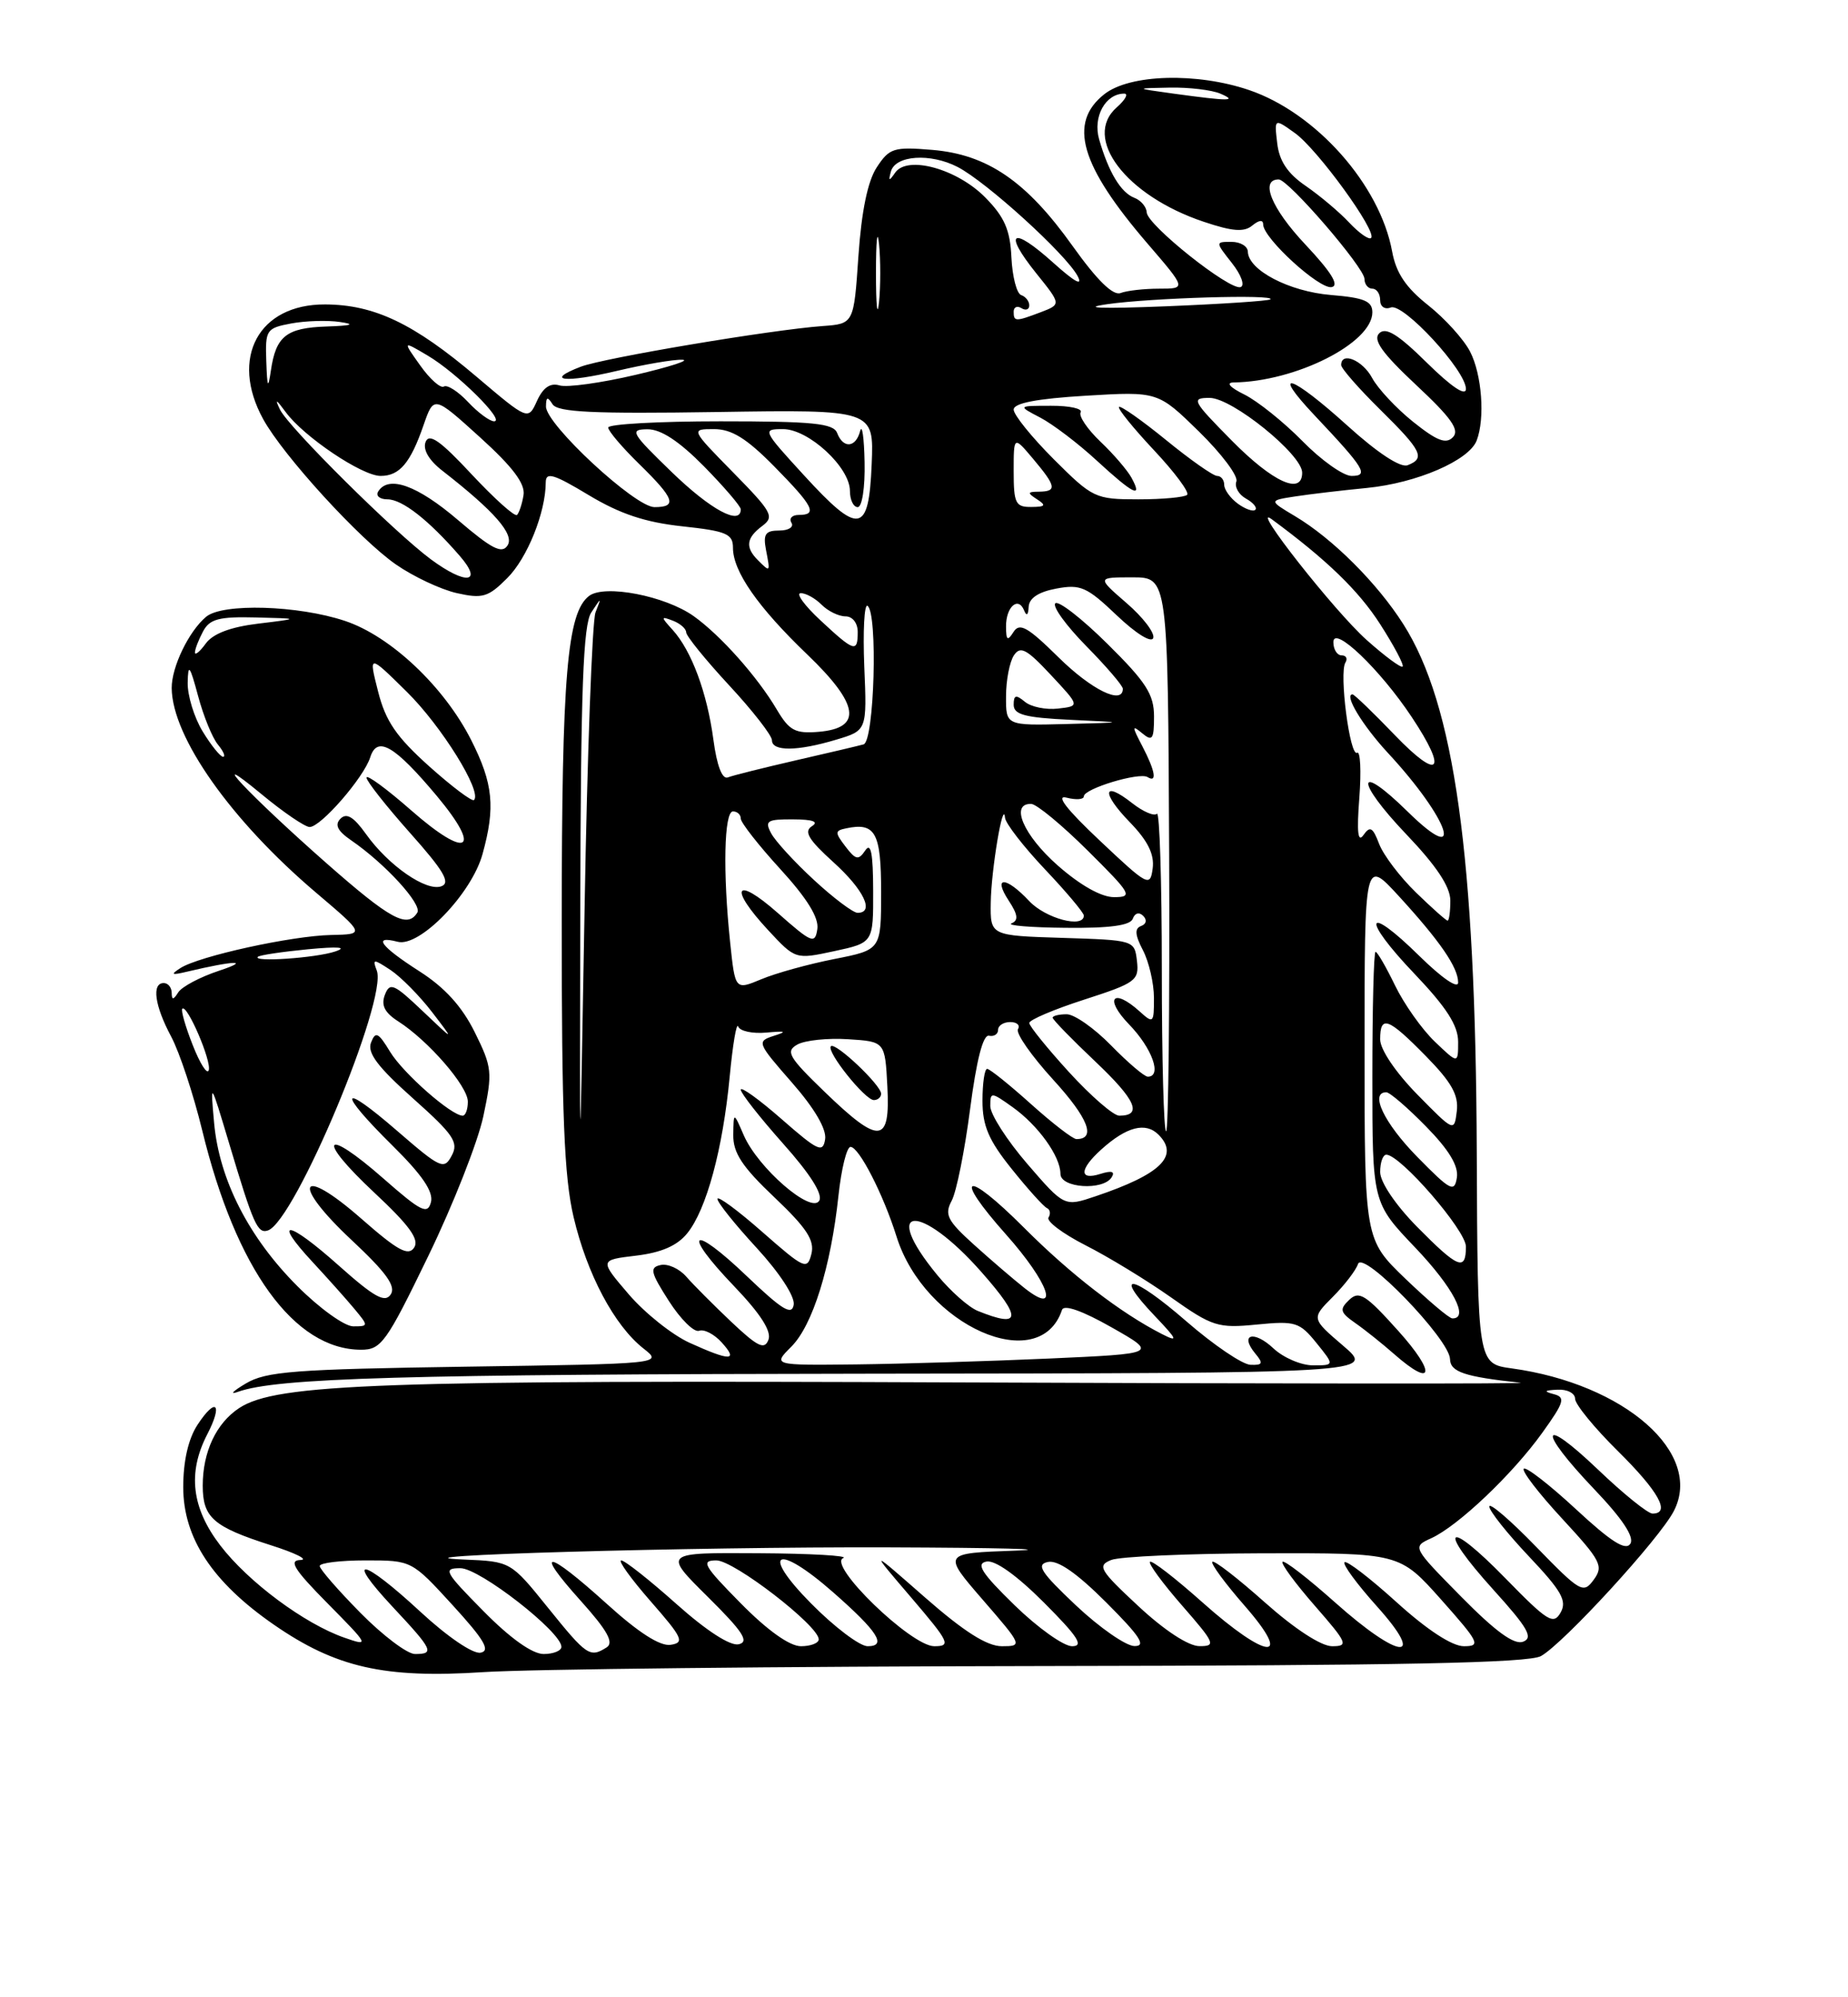 <?xml version="1.0" encoding="UTF-8" standalone="no"?>
<!DOCTYPE svg PUBLIC "-//W3C//DTD SVG 1.1//EN" "http://www.w3.org/Graphics/SVG/1.1/DTD/svg11.dtd" >
<svg xmlns="http://www.w3.org/2000/svg" xmlns:xlink="http://www.w3.org/1999/xlink" version="1.1" viewBox="0 0 237 256">
 <g >
 <path fill="currentColor"
d=" M 134.00 213.54 C 179.74 213.48 196.05 213.15 197.63 212.26 C 200.56 210.61 212.83 197.23 214.66 193.68 C 218.49 186.28 208.39 177.39 193.88 175.39 C 189.50 174.79 189.50 174.79 189.39 147.65 C 189.24 109.70 186.54 90.31 179.97 80.00 C 176.62 74.73 170.90 69.03 166.10 66.17 C 162.71 64.15 162.71 64.15 166.10 63.63 C 167.97 63.34 172.12 62.85 175.32 62.54 C 181.70 61.91 188.40 59.02 189.38 56.46 C 190.47 53.62 190.05 48.00 188.53 45.06 C 187.72 43.49 185.30 40.82 183.14 39.11 C 180.30 36.86 179.04 34.98 178.54 32.25 C 176.98 23.71 168.80 14.48 160.21 11.55 C 153.49 9.26 144.90 9.50 141.63 12.07 C 136.95 15.76 138.53 21.19 147.19 31.25 C 152.14 37.00 152.14 37.00 148.65 37.00 C 146.73 37.00 144.51 37.25 143.71 37.56 C 142.74 37.93 140.69 35.92 137.55 31.52 C 131.63 23.22 126.63 19.80 119.54 19.21 C 114.62 18.80 114.06 18.98 112.44 21.45 C 111.28 23.22 110.49 27.05 110.09 32.81 C 109.50 41.50 109.50 41.50 105.50 41.79 C 98.90 42.27 77.46 45.87 74.49 47.00 C 69.75 48.81 72.41 49.12 79.11 47.54 C 82.62 46.71 86.40 46.06 87.50 46.11 C 88.60 46.15 85.90 47.02 81.50 48.05 C 77.10 49.08 72.72 49.69 71.76 49.40 C 70.57 49.04 69.65 49.67 68.87 51.38 C 67.73 53.89 67.73 53.89 61.12 48.29 C 53.08 41.47 48.02 39.05 41.70 39.02 C 33.17 38.98 29.44 45.87 33.75 53.72 C 36.33 58.41 46.10 69.11 50.79 72.36 C 53.03 73.91 56.54 75.56 58.58 76.02 C 61.88 76.76 62.61 76.55 65.05 74.10 C 67.63 71.53 69.98 65.68 69.99 61.82 C 70.00 60.45 71.00 60.75 75.50 63.46 C 79.51 65.87 82.75 66.95 87.50 67.46 C 93.16 68.07 94.00 68.42 94.00 70.21 C 94.00 73.23 97.19 77.81 103.51 83.87 C 110.20 90.28 110.65 93.32 104.99 93.80 C 101.98 94.05 101.23 93.65 99.63 90.96 C 97.15 86.75 92.40 81.42 88.96 78.97 C 85.30 76.37 77.54 74.87 75.55 76.38 C 72.73 78.53 72.05 86.57 72.04 118.00 C 72.03 142.79 72.35 150.88 73.56 155.99 C 75.28 163.31 78.79 169.90 82.51 172.83 C 85.02 174.80 85.02 174.80 59.76 175.17 C 37.70 175.50 34.12 175.77 31.50 177.34 C 29.85 178.32 29.40 178.80 30.50 178.40 C 35.47 176.61 51.79 176.14 111.93 176.07 C 176.36 176.00 176.36 176.00 172.26 172.49 C 168.17 168.99 168.17 168.99 170.92 166.23 C 172.43 164.72 173.89 162.82 174.16 162.01 C 174.78 160.16 185.91 171.67 185.96 174.20 C 186.00 175.85 187.82 176.46 195.00 177.23 C 196.38 177.38 164.27 177.36 123.65 177.19 C 48.80 176.87 35.47 177.34 30.68 180.47 C 27.73 182.41 26.00 186.08 26.00 190.42 C 26.00 194.51 27.34 195.69 34.72 198.05 C 37.90 199.06 39.62 199.92 38.53 199.95 C 36.98 199.99 37.71 201.16 42.03 205.53 C 47.35 210.91 47.41 211.04 44.18 209.91 C 39.06 208.13 31.84 202.77 28.25 198.08 C 24.57 193.28 24.04 188.76 26.57 183.86 C 28.62 179.91 27.70 179.00 25.33 182.62 C 24.15 184.42 23.50 187.26 23.50 190.61 C 23.50 197.12 27.23 202.78 35.11 208.23 C 43.07 213.74 49.30 215.15 62.00 214.32 C 67.78 213.94 100.17 213.59 134.00 213.54 Z  M 179.34 170.60 C 175.15 165.93 174.30 165.39 173.03 166.61 C 171.75 167.83 171.85 168.21 173.84 169.60 C 175.09 170.47 177.32 172.26 178.80 173.56 C 183.85 178.00 184.21 176.02 179.34 170.60 Z  M 54.91 161.02 C 58.11 154.43 61.29 146.35 61.99 143.06 C 63.18 137.43 63.12 136.81 60.88 132.29 C 59.24 128.99 57.04 126.57 53.80 124.50 C 48.80 121.30 47.73 119.86 51.00 120.71 C 53.81 121.45 60.47 114.57 61.88 109.48 C 63.55 103.47 63.25 100.43 60.43 94.86 C 56.96 88.00 50.08 81.52 44.23 79.58 C 38.23 77.58 28.55 77.29 26.44 79.05 C 24.22 80.90 22.00 85.49 22.02 88.20 C 22.08 94.48 29.63 105.17 40.55 114.43 C 46.82 119.75 46.82 119.75 42.48 119.84 C 37.41 119.94 25.52 122.55 23.14 124.08 C 21.82 124.93 21.99 125.02 24.00 124.54 C 30.08 123.10 32.26 123.04 28.10 124.42 C 25.67 125.22 23.32 126.47 22.86 127.19 C 22.23 128.19 22.03 128.20 22.02 127.25 C 22.01 126.56 21.55 126.00 21.00 126.00 C 19.43 126.00 19.83 128.90 21.95 132.86 C 23.02 134.86 24.81 140.27 25.93 144.87 C 30.26 162.68 37.73 172.98 46.30 173.00 C 48.89 173.00 49.54 172.10 54.91 161.02 Z  M 46.22 206.72 C 43.35 203.81 41.00 201.11 41.00 200.72 C 41.00 200.32 43.65 200.00 46.90 200.00 C 52.80 200.00 52.80 200.00 58.06 205.75 C 62.11 210.18 62.93 211.58 61.63 211.83 C 60.66 212.02 57.38 209.79 53.91 206.58 C 46.44 199.67 44.09 199.25 50.36 205.96 C 55.53 211.48 55.77 212.00 53.22 212.00 C 52.23 212.00 49.08 209.62 46.22 206.72 Z  M 62.00 206.50 C 57.00 201.44 56.76 201.00 59.05 201.00 C 61.51 201.00 72.00 209.17 72.00 211.08 C 72.00 211.58 70.97 212.00 69.72 212.00 C 68.27 212.00 65.43 209.98 62.00 206.50 Z  M 70.28 206.07 C 65.50 200.14 65.50 200.14 59.50 199.89 C 47.91 199.42 88.78 198.24 114.00 198.33 C 128.03 198.38 135.31 198.56 130.18 198.75 C 120.87 199.08 120.87 199.08 126.03 205.04 C 131.13 210.92 131.16 211.00 128.48 211.00 C 126.58 211.00 123.63 209.13 118.63 204.75 C 111.50 198.50 111.50 198.50 116.85 204.75 C 121.77 210.51 122.01 211.00 119.81 211.00 C 116.85 211.00 106.04 200.53 108.15 199.70 C 108.89 199.40 104.00 199.12 97.27 199.08 C 85.04 199.00 85.04 199.00 90.77 204.67 C 95.28 209.14 96.13 210.43 94.74 210.75 C 93.66 211.00 90.61 209.03 86.74 205.58 C 83.31 202.52 80.13 200.01 79.67 200.00 C 79.22 200.00 80.92 202.36 83.45 205.25 C 87.54 209.92 87.83 210.54 86.01 210.82 C 84.66 211.03 81.89 209.26 77.82 205.57 C 70.09 198.58 68.35 198.37 74.46 205.16 C 77.90 208.99 78.76 210.54 77.80 211.15 C 75.65 212.51 75.25 212.23 70.28 206.07 Z  M 95.00 205.50 C 90.22 200.66 89.85 200.00 91.87 200.00 C 94.14 200.00 105.00 208.38 105.00 210.12 C 105.00 210.60 103.97 211.00 102.72 211.00 C 101.27 211.00 98.43 208.98 95.00 205.50 Z  M 104.00 205.50 C 97.40 198.82 99.61 197.73 106.85 204.09 C 112.59 209.13 113.78 211.00 111.27 211.00 C 110.26 211.00 106.99 208.53 104.00 205.50 Z  M 130.12 205.75 C 125.89 201.63 125.12 200.42 126.51 200.15 C 127.61 199.93 130.38 201.90 133.88 205.40 C 138.25 209.78 139.04 211.00 137.49 211.00 C 136.40 211.00 133.08 208.63 130.12 205.75 Z  M 138.00 205.78 C 133.48 201.52 132.84 200.53 134.39 200.20 C 135.66 199.93 138.11 201.63 141.88 205.40 C 146.24 209.76 147.04 211.00 145.49 210.98 C 144.40 210.97 141.03 208.63 138.00 205.78 Z  M 146.00 205.87 C 141.02 201.24 140.69 200.68 142.50 199.95 C 143.60 199.50 152.38 199.12 162.00 199.09 C 179.50 199.05 179.50 199.05 184.82 205.02 C 189.71 210.52 189.95 211.00 187.74 211.00 C 186.23 211.00 183.04 208.92 179.13 205.38 C 175.71 202.28 172.70 199.97 172.43 200.24 C 172.16 200.50 174.02 203.03 176.56 205.86 C 183.06 213.09 179.48 212.76 171.20 205.37 C 167.74 202.29 164.72 199.95 164.48 200.18 C 164.25 200.41 166.11 202.94 168.61 205.80 C 172.81 210.61 172.98 211.00 170.83 211.00 C 169.42 210.99 166.02 208.77 162.20 205.37 C 158.74 202.29 155.72 199.95 155.48 200.18 C 155.25 200.41 157.11 202.94 159.61 205.80 C 165.96 213.06 162.52 212.79 154.20 205.37 C 150.74 202.29 147.72 199.95 147.48 200.18 C 147.25 200.41 149.11 202.94 151.61 205.80 C 155.81 210.61 155.98 211.00 153.83 210.99 C 152.42 210.99 149.33 208.97 146.00 205.87 Z  M 187.40 204.66 C 181.11 198.28 181.11 198.27 183.55 197.16 C 186.99 195.59 193.95 188.99 197.78 183.66 C 200.62 179.71 200.80 179.09 199.26 178.69 C 197.92 178.34 198.04 178.20 199.75 178.12 C 200.99 178.05 202.00 178.58 202.00 179.28 C 202.00 179.99 204.47 183.01 207.50 186.00 C 212.72 191.16 214.30 194.00 211.93 194.00 C 211.33 194.00 208.18 191.46 204.93 188.35 C 197.49 181.26 197.12 183.18 204.44 190.86 C 208.07 194.66 209.62 197.00 209.09 197.86 C 208.50 198.81 206.62 197.62 202.11 193.44 C 198.72 190.30 195.70 187.96 195.42 188.25 C 195.13 188.54 197.35 191.42 200.35 194.66 C 205.32 200.04 205.68 200.72 204.39 202.48 C 203.06 204.30 202.68 204.09 196.99 198.24 C 193.70 194.85 191.00 192.53 191.00 193.10 C 191.00 193.66 193.29 196.54 196.09 199.50 C 200.28 203.93 200.99 205.19 200.14 206.69 C 199.23 208.30 198.47 207.83 193.08 202.31 C 185.46 194.50 184.20 195.67 191.52 203.76 C 195.94 208.64 196.67 209.91 195.34 210.42 C 194.19 210.86 191.82 209.14 187.40 204.66 Z  M 101.49 172.60 C 104.22 169.87 106.56 162.37 107.53 153.25 C 107.90 149.81 108.59 147.00 109.08 147.00 C 110.16 147.00 113.29 153.10 114.98 158.50 C 118.57 169.93 133.34 176.47 136.20 167.89 C 136.44 167.17 138.80 168.00 142.54 170.12 C 148.50 173.50 148.50 173.50 134.50 174.13 C 126.80 174.47 115.68 174.81 109.80 174.88 C 99.09 175.00 99.09 175.00 101.49 172.60 Z  M 152.15 169.36 C 145.22 163.34 142.59 162.88 148.07 168.64 C 151.04 171.76 151.16 172.08 149.00 170.98 C 143.71 168.28 137.33 163.37 131.32 157.35 C 123.76 149.79 122.09 150.45 129.04 158.25 C 134.53 164.42 136.03 168.74 131.41 165.11 C 129.99 163.99 127.05 161.47 124.89 159.52 C 121.48 156.44 121.10 155.68 122.05 153.90 C 122.66 152.77 123.72 147.49 124.41 142.17 C 125.23 135.87 126.07 132.59 126.83 132.75 C 127.48 132.89 128.00 132.55 128.00 132.00 C 128.00 131.45 128.70 131.00 129.56 131.00 C 130.42 131.00 130.86 131.41 130.55 131.91 C 130.24 132.42 132.28 135.33 135.07 138.39 C 139.57 143.31 140.62 146.00 138.05 146.00 C 137.59 146.00 134.96 143.97 132.21 141.50 C 129.46 139.03 126.93 137.00 126.60 137.00 C 126.27 137.00 126.00 138.84 126.00 141.08 C 126.00 144.30 126.79 146.15 129.75 149.83 C 131.81 152.40 133.84 154.65 134.26 154.84 C 134.67 155.02 134.77 155.57 134.47 156.05 C 134.17 156.53 136.31 158.13 139.21 159.61 C 142.12 161.08 147.06 164.09 150.18 166.29 C 155.49 170.04 156.20 170.26 161.18 169.77 C 166.13 169.29 166.66 169.45 168.83 172.13 C 171.15 175.00 171.15 175.00 168.39 175.00 C 166.87 175.00 164.59 174.02 163.32 172.83 C 160.81 170.47 158.92 170.99 160.98 173.48 C 162.04 174.75 161.94 174.99 160.37 174.93 C 159.34 174.90 155.64 172.39 152.15 169.36 Z  M 88.44 172.11 C 86.21 171.10 82.70 168.30 80.63 165.89 C 76.87 161.50 76.87 161.50 81.57 160.94 C 84.82 160.55 86.85 159.67 88.14 158.07 C 90.60 155.04 92.70 147.29 93.58 138.00 C 93.97 133.88 94.46 130.98 94.67 131.57 C 94.88 132.16 96.50 132.51 98.27 132.35 C 100.79 132.12 101.00 132.21 99.23 132.77 C 97.03 133.48 97.10 133.66 101.55 138.74 C 104.47 142.07 106.02 144.73 105.82 146.02 C 105.54 147.82 104.91 147.53 100.25 143.45 C 97.36 140.92 95.00 139.22 95.00 139.67 C 95.01 140.13 97.45 143.23 100.42 146.57 C 103.93 150.50 105.56 153.09 105.06 153.91 C 104.01 155.60 97.21 149.69 95.39 145.52 C 94.08 142.50 94.08 142.50 94.04 145.46 C 94.01 147.77 95.18 149.55 99.31 153.46 C 103.47 157.41 104.49 158.98 104.06 160.72 C 103.53 162.81 103.17 162.65 97.75 157.89 C 94.59 155.11 92.00 153.21 92.01 153.67 C 92.01 154.13 94.28 156.96 97.05 159.96 C 99.98 163.15 101.96 166.18 101.79 167.23 C 101.56 168.66 100.31 167.89 95.78 163.57 C 88.63 156.74 87.34 157.76 94.15 164.86 C 97.53 168.39 98.97 170.63 98.55 171.72 C 98.05 173.05 97.18 172.63 93.78 169.42 C 91.50 167.26 88.91 164.66 88.02 163.64 C 87.13 162.61 85.65 161.94 84.73 162.14 C 83.28 162.45 83.42 163.07 85.78 166.75 C 87.28 169.09 89.02 170.81 89.66 170.57 C 90.29 170.33 91.60 171.00 92.56 172.07 C 94.74 174.47 93.66 174.48 88.44 172.11 Z  M 125.39 168.02 C 124.23 167.55 121.91 165.50 120.23 163.46 C 112.75 154.39 117.96 154.06 125.91 163.09 C 131.11 168.99 130.97 170.28 125.39 168.02 Z  M 180.25 163.91 C 175.00 158.86 175.00 158.86 175.00 134.47 C 175.00 110.09 175.00 110.09 179.33 114.79 C 184.66 120.60 187.00 123.99 187.00 125.93 C 187.00 126.80 184.91 125.36 182.02 122.52 C 175.07 115.68 174.53 117.61 181.38 124.79 C 185.51 129.12 187.00 131.44 187.00 133.53 C 187.00 136.37 187.00 136.37 184.00 133.50 C 182.35 131.92 180.06 128.68 178.91 126.31 C 177.76 123.94 176.64 122.00 176.41 122.00 C 176.18 122.00 176.00 129.23 176.00 138.07 C 176.00 154.15 176.00 154.15 181.50 159.91 C 186.35 165.00 188.47 169.04 186.25 168.98 C 185.84 168.97 183.14 166.68 180.25 163.91 Z  M 181.71 157.22 C 178.95 154.41 177.00 151.51 177.00 150.22 C 177.00 149.00 177.35 148.00 177.79 148.00 C 179.59 148.00 188.00 157.70 188.00 159.78 C 188.00 162.99 186.99 162.57 181.71 157.22 Z  M 131.75 149.18 C 129.14 146.15 127.00 142.82 127.00 141.77 C 127.00 139.93 127.09 139.93 129.87 141.91 C 133.15 144.25 136.00 148.22 136.00 150.46 C 136.00 152.28 141.49 152.64 142.57 150.89 C 143.03 150.15 142.56 150.01 141.13 150.46 C 138.36 151.34 138.41 149.88 141.25 147.32 C 144.48 144.41 146.92 143.78 148.57 145.43 C 151.29 148.15 148.87 150.51 140.50 153.33 C 136.50 154.68 136.50 154.68 131.75 149.18 Z  M 181.75 148.27 C 177.51 143.95 175.62 140.00 177.79 140.00 C 178.23 140.00 180.52 141.97 182.88 144.38 C 185.82 147.37 187.07 149.44 186.84 150.93 C 186.53 152.89 186.03 152.63 181.75 148.27 Z  M 74.42 116.50 C 74.48 88.39 74.79 80.06 75.83 78.50 C 77.15 76.50 77.15 76.50 76.37 78.50 C 75.95 79.60 75.31 96.70 74.97 116.50 C 74.34 152.50 74.34 152.50 74.42 116.50 Z  M 105.75 139.94 C 101.12 135.47 100.71 134.75 102.26 133.88 C 103.23 133.34 106.15 133.03 108.76 133.20 C 113.50 133.50 113.50 133.50 113.80 139.25 C 114.19 146.64 112.81 146.76 105.75 139.94 Z  M 113.00 140.19 C 113.00 139.08 107.13 133.53 106.56 134.10 C 105.93 134.74 110.93 141.00 112.07 141.00 C 112.58 141.00 113.00 140.63 113.00 140.19 Z  M 149.00 124.33 C 149.00 112.97 148.71 103.95 148.37 104.30 C 148.02 104.65 146.60 104.04 145.21 102.95 C 141.41 99.96 141.20 101.58 144.90 105.39 C 147.20 107.76 148.06 109.50 147.83 111.29 C 147.51 113.72 147.23 113.58 141.04 107.74 C 136.76 103.71 135.33 101.85 136.79 102.24 C 138.01 102.55 139.00 102.48 139.00 102.07 C 139.00 101.09 146.10 98.94 147.17 99.60 C 148.43 100.38 148.16 98.83 146.49 95.62 C 145.15 93.06 145.15 92.88 146.49 93.99 C 147.79 95.07 148.00 94.76 148.00 91.84 C 148.00 89.01 147.00 87.44 142.03 82.53 C 138.74 79.27 135.73 76.94 135.34 77.33 C 134.94 77.72 136.73 80.19 139.31 82.81 C 141.89 85.43 144.00 87.89 144.00 88.28 C 144.00 90.39 139.99 88.43 135.75 84.25 C 131.79 80.35 130.76 79.77 129.98 81.00 C 129.21 82.21 129.03 82.08 129.02 80.31 C 129.00 77.79 130.58 76.38 131.34 78.24 C 131.65 79.02 131.87 78.85 131.92 77.80 C 131.97 76.67 133.17 75.87 135.47 75.44 C 138.57 74.86 139.39 75.22 143.22 78.87 C 145.68 81.21 147.67 82.45 147.90 81.77 C 148.12 81.13 146.58 79.11 144.48 77.30 C 140.67 74.00 140.67 74.00 145.22 74.00 C 149.78 74.00 149.78 74.00 149.94 109.50 C 150.02 129.03 149.85 145.00 149.55 145.00 C 149.25 145.00 149.00 135.70 149.00 124.33 Z  M 181.75 140.27 C 178.97 137.43 177.00 134.51 177.00 133.22 C 177.00 130.05 178.02 130.43 182.87 135.37 C 186.16 138.72 187.08 140.36 186.83 142.42 C 186.50 145.10 186.49 145.09 181.75 140.27 Z  M 137.10 137.42 C 134.30 134.35 132.00 131.51 132.00 131.12 C 132.00 130.72 135.18 129.37 139.06 128.12 C 145.66 125.99 146.10 125.67 145.81 123.17 C 145.50 120.51 145.45 120.50 136.25 120.21 C 127.00 119.92 127.00 119.92 127.06 115.71 C 127.11 111.54 128.66 102.29 128.89 104.81 C 128.95 105.53 131.25 108.50 134.00 111.41 C 136.75 114.31 139.00 116.99 139.00 117.35 C 139.00 119.03 134.10 117.73 132.00 115.50 C 129.00 112.30 127.28 112.26 129.36 115.43 C 130.55 117.24 130.64 117.97 129.72 118.35 C 129.05 118.62 132.18 118.88 136.67 118.92 C 142.36 118.98 144.97 118.62 145.28 117.75 C 145.54 117.02 146.10 116.87 146.61 117.39 C 147.13 117.90 147.01 118.45 146.34 118.69 C 145.49 119.00 145.55 119.83 146.58 121.80 C 147.35 123.29 147.99 126.03 147.99 127.90 C 148.00 131.14 147.91 131.23 146.17 129.65 C 142.73 126.54 141.56 127.95 144.80 131.30 C 147.76 134.35 149.07 138.00 147.20 138.00 C 146.76 138.00 144.65 136.20 142.50 134.00 C 140.35 131.80 137.79 130.00 136.80 130.00 C 135.81 130.00 135.00 130.20 135.00 130.44 C 135.00 130.69 137.47 133.22 140.48 136.07 C 145.67 140.98 146.56 143.00 143.54 143.00 C 142.80 143.00 139.91 140.49 137.10 137.42 Z  M 93.64 120.81 C 92.69 111.79 92.86 104.00 94.00 104.00 C 94.55 104.00 95.00 104.41 95.00 104.92 C 95.00 105.43 97.28 108.34 100.07 111.39 C 103.51 115.15 105.04 117.63 104.82 119.08 C 104.53 121.04 104.12 120.88 99.75 117.02 C 94.25 112.17 93.40 113.72 98.53 119.24 C 102.01 122.98 102.01 122.98 107.00 121.91 C 112.00 120.83 112.00 120.83 111.98 114.17 C 111.97 109.37 111.69 107.92 110.97 109.00 C 110.10 110.29 109.75 110.23 108.43 108.50 C 107.05 106.70 107.06 106.47 108.51 106.17 C 112.27 105.38 113.00 106.71 113.00 114.34 C 113.00 121.74 113.00 121.74 107.00 122.92 C 103.70 123.57 99.49 124.73 97.64 125.51 C 94.28 126.91 94.28 126.91 93.64 120.81 Z  M 181.59 114.39 C 179.54 112.40 177.42 109.60 176.87 108.17 C 176.06 106.03 175.70 105.83 174.86 107.03 C 174.14 108.07 173.99 106.67 174.33 102.25 C 174.59 98.81 174.46 96.21 174.04 96.48 C 173.12 97.05 171.72 86.27 172.54 84.93 C 172.86 84.42 172.64 84.00 172.06 84.00 C 171.48 84.00 171.00 83.24 171.00 82.30 C 171.00 80.07 177.00 85.80 181.06 91.92 C 185.72 98.93 184.59 100.15 178.91 94.25 C 176.13 91.36 173.68 89.00 173.46 89.00 C 172.32 89.00 174.73 92.98 177.99 96.50 C 185.90 105.02 188.04 111.40 180.52 104.02 C 173.90 97.52 173.75 100.01 180.34 106.92 C 184.22 110.98 186.00 113.66 186.00 115.43 C 186.00 116.84 185.84 118.00 185.65 118.00 C 185.46 118.00 183.63 116.37 181.59 114.39 Z  M 104.41 112.81 C 101.91 110.51 99.43 107.81 98.90 106.81 C 98.04 105.21 98.37 105.00 101.71 105.02 C 104.26 105.03 105.05 105.32 104.12 105.90 C 103.06 106.58 103.69 107.62 106.87 110.50 C 110.79 114.04 112.20 117.00 109.98 117.00 C 109.42 117.00 106.91 115.12 104.41 112.81 Z  M 135.64 110.92 C 131.26 107.06 129.49 102.96 132.25 103.04 C 132.94 103.06 136.20 105.75 139.50 109.03 C 145.10 114.59 145.33 114.98 142.89 114.99 C 141.25 115.00 138.55 113.48 135.64 110.92 Z  M 91.49 94.80 C 90.68 88.77 88.69 83.42 86.27 80.74 C 84.72 79.04 84.73 78.96 86.31 79.56 C 87.24 79.92 88.00 80.59 88.00 81.05 C 88.00 81.51 90.47 84.56 93.50 87.83 C 96.53 91.09 99.00 94.27 99.00 94.88 C 99.00 96.33 102.26 96.30 107.23 94.81 C 111.19 93.63 111.19 93.63 110.84 85.41 C 110.66 80.89 110.84 77.40 111.25 77.65 C 112.60 78.49 112.13 95.03 110.75 95.41 C 110.06 95.60 106.12 96.53 102.00 97.47 C 97.88 98.42 93.98 99.39 93.35 99.64 C 92.62 99.93 91.94 98.17 91.49 94.80 Z  M 129.02 89.25 C 129.02 87.19 129.48 84.83 130.03 84.00 C 130.86 82.75 131.66 83.18 134.76 86.50 C 138.50 90.50 138.50 90.50 135.69 90.82 C 134.14 91.00 132.23 90.61 131.44 89.95 C 130.29 89.00 130.00 89.07 130.00 90.33 C 130.00 91.60 131.46 91.98 137.25 92.26 C 144.50 92.60 144.50 92.60 136.75 92.80 C 129.00 93.00 129.00 93.00 129.02 89.25 Z  M 175.26 82.02 C 171.17 78.38 160.18 64.42 163.08 66.54 C 170.13 71.73 174.24 75.70 177.00 80.00 C 178.79 82.79 180.09 85.24 179.88 85.44 C 179.67 85.64 177.59 84.10 175.26 82.02 Z  M 105.24 79.53 C 103.18 77.62 102.03 76.04 102.68 76.03 C 103.33 76.01 104.53 76.67 105.36 77.50 C 106.18 78.33 107.56 79.00 108.43 79.00 C 109.33 79.00 110.00 79.85 110.00 81.00 C 110.00 83.69 109.57 83.56 105.24 79.53 Z  M 55.27 71.70 C 50.60 68.25 37.03 54.79 35.91 52.50 C 35.21 51.05 35.41 51.14 36.64 52.82 C 38.95 55.97 46.42 61.00 48.81 61.00 C 51.24 61.00 52.64 59.35 54.32 54.49 C 55.64 50.69 55.64 50.69 61.56 56.05 C 65.77 59.86 67.38 62.01 67.14 63.46 C 66.96 64.58 66.58 65.72 66.31 66.00 C 66.03 66.28 63.42 63.93 60.49 60.80 C 56.47 56.48 55.03 55.47 54.58 56.65 C 54.21 57.63 55.00 58.99 56.74 60.34 C 63.42 65.54 66.01 68.50 65.09 69.91 C 64.37 71.03 63.07 70.36 58.74 66.66 C 53.51 62.19 49.82 60.87 48.50 63.00 C 48.16 63.55 48.70 64.00 49.69 64.00 C 51.59 64.01 54.96 66.64 58.96 71.25 C 62.00 74.75 59.77 75.02 55.27 71.70 Z  M 97.20 71.80 C 95.55 70.15 95.70 68.95 97.75 67.42 C 99.35 66.23 99.03 65.65 94.03 60.56 C 88.57 55.00 88.57 55.00 91.57 55.00 C 93.83 55.00 95.74 56.18 99.29 59.78 C 104.34 64.91 104.89 66.00 102.44 66.00 C 101.58 66.00 101.16 66.45 101.50 67.00 C 101.84 67.55 101.14 68.00 99.94 68.00 C 98.16 68.00 97.85 68.45 98.24 70.50 C 98.80 73.38 98.79 73.39 97.20 71.80 Z  M 103.09 60.90 C 97.79 55.12 97.74 55.00 100.42 55.00 C 103.70 55.00 109.00 59.89 109.00 62.92 C 109.00 64.07 109.45 65.00 110.00 65.00 C 110.56 65.00 110.95 62.49 110.88 59.25 C 110.82 56.09 110.56 54.29 110.31 55.25 C 109.75 57.40 108.14 57.53 107.36 55.50 C 106.89 54.26 104.26 54.00 92.39 54.00 C 84.48 54.00 78.00 54.36 78.00 54.80 C 78.00 55.24 79.80 57.35 82.00 59.50 C 86.52 63.92 86.90 65.00 83.93 65.00 C 81.44 65.00 69.99 54.38 70.02 52.10 C 70.03 50.86 70.22 50.80 70.86 51.81 C 71.51 52.84 76.06 53.05 91.89 52.81 C 112.08 52.50 112.08 52.50 111.79 59.49 C 111.42 68.45 110.19 68.65 103.09 60.90 Z  M 86.16 60.52 C 80.93 55.46 80.69 55.04 83.04 55.02 C 84.76 55.01 87.09 56.54 90.29 59.78 C 92.88 62.42 95.00 64.89 95.00 65.28 C 95.00 67.42 91.15 65.35 86.16 60.52 Z  M 158.75 64.56 C 157.79 63.85 157.00 62.77 157.00 62.14 C 157.00 61.51 156.59 61.00 156.09 61.00 C 155.59 61.00 152.64 58.93 149.53 56.39 C 146.42 53.86 143.71 51.96 143.51 52.16 C 143.30 52.36 145.32 54.85 147.98 57.69 C 150.64 60.52 152.56 63.10 152.25 63.42 C 151.93 63.74 149.11 64.00 145.98 64.00 C 140.46 64.00 140.13 63.84 135.14 58.86 C 132.31 56.03 130.00 53.17 130.00 52.50 C 130.00 51.67 132.95 51.10 139.25 50.72 C 148.50 50.17 148.50 50.17 153.77 55.32 C 156.66 58.15 158.82 61.02 158.56 61.71 C 158.30 62.39 158.85 63.38 159.78 63.90 C 160.72 64.42 161.26 65.07 160.99 65.34 C 160.72 65.61 159.71 65.26 158.75 64.56 Z  M 145.12 61.25 C 144.60 60.29 142.80 58.19 141.12 56.60 C 139.44 55.00 138.31 53.31 138.59 52.85 C 138.88 52.38 137.18 52.00 134.81 52.01 C 130.50 52.01 130.50 52.01 133.42 53.53 C 135.02 54.37 138.28 56.84 140.65 59.03 C 145.33 63.34 146.60 63.97 145.12 61.25 Z  M 130.00 60.42 C 130.00 55.85 130.00 55.85 132.50 58.82 C 135.46 62.34 135.58 62.99 133.25 63.02 C 131.75 63.03 131.72 63.17 133.00 64.00 C 134.21 64.78 134.07 64.97 132.25 64.98 C 130.24 65.00 130.00 64.51 130.00 60.42 Z  M 158.00 56.50 C 152.89 51.33 152.72 51.00 155.14 51.00 C 158.02 51.00 167.00 58.26 167.00 60.58 C 167.00 63.52 163.25 61.81 158.00 56.50 Z  M 167.05 56.55 C 164.64 54.10 161.28 51.41 159.59 50.57 C 157.74 49.66 157.18 49.04 158.20 49.02 C 166.18 48.92 176.00 43.96 176.00 40.03 C 176.00 38.60 174.96 38.16 170.68 37.81 C 165.32 37.36 160.09 34.63 160.03 32.25 C 160.01 31.56 159.07 31.00 157.93 31.00 C 155.85 31.00 155.85 31.00 158.00 33.73 C 159.19 35.24 159.68 36.61 159.10 36.80 C 157.71 37.26 147.13 28.85 147.06 27.22 C 147.03 26.51 146.31 25.67 145.47 25.35 C 143.75 24.69 142.17 22.07 140.96 17.86 C 140.13 14.98 141.77 12.00 144.18 12.00 C 144.75 12.00 144.32 12.79 143.23 13.75 C 138.76 17.67 144.38 25.08 154.36 28.42 C 158.07 29.67 159.56 29.78 160.61 28.90 C 161.48 28.19 162.00 28.14 162.00 28.78 C 162.00 30.52 169.21 37.11 170.78 36.80 C 171.80 36.59 170.73 34.87 167.38 31.31 C 163.06 26.72 161.54 23.00 163.99 23.00 C 165.23 23.00 174.97 34.29 174.99 35.75 C 174.99 36.44 175.45 37.00 176.00 37.00 C 176.55 37.00 177.00 37.66 177.00 38.47 C 177.00 39.30 177.59 39.71 178.37 39.41 C 179.97 38.80 188.00 47.50 188.00 49.85 C 188.00 50.84 186.13 49.58 183.01 46.51 C 179.29 42.84 177.72 41.88 176.88 42.72 C 176.04 43.56 177.25 45.26 181.62 49.35 C 186.13 53.56 187.23 55.12 186.33 56.04 C 185.44 56.96 184.27 56.50 181.22 54.06 C 179.05 52.32 176.69 49.79 175.97 48.44 C 174.75 46.17 172.00 45.02 172.00 46.79 C 172.00 47.22 174.25 49.79 177.00 52.50 C 182.36 57.78 182.83 58.74 180.52 59.63 C 179.60 59.98 176.67 58.05 172.85 54.60 C 165.57 48.01 162.83 47.14 168.60 53.25 C 175.01 60.04 175.60 61.00 173.33 61.00 C 172.28 61.00 169.45 59.00 167.05 56.55 Z  M 60.03 51.53 C 58.75 50.17 57.36 49.28 56.93 49.54 C 56.50 49.81 55.13 48.59 53.89 46.84 C 51.63 43.67 51.63 43.67 54.84 45.57 C 58.58 47.77 64.87 54.00 63.37 54.00 C 62.81 54.00 61.30 52.89 60.03 51.53 Z  M 34.15 46.30 C 34.01 42.28 34.15 42.06 37.34 41.46 C 39.18 41.12 41.99 41.03 43.59 41.27 C 45.64 41.57 45.13 41.74 41.87 41.85 C 36.73 42.02 35.38 43.08 34.74 47.50 C 34.38 49.94 34.27 49.71 34.15 46.30 Z  M 112.34 35.00 C 112.34 30.88 112.51 29.19 112.73 31.25 C 112.94 33.31 112.94 36.69 112.73 38.75 C 112.51 40.81 112.34 39.12 112.34 35.00 Z  M 130.00 39.94 C 130.00 39.36 130.45 39.16 131.00 39.50 C 131.55 39.84 132.00 39.68 132.00 39.14 C 132.00 38.61 131.53 38.01 130.96 37.82 C 130.39 37.63 129.83 35.46 129.71 32.99 C 129.55 29.47 128.82 27.81 126.37 25.32 C 122.76 21.65 116.38 19.88 114.81 22.12 C 114.02 23.26 113.92 23.24 114.25 22.00 C 114.81 19.90 119.30 19.59 122.81 21.40 C 126.52 23.32 136.70 32.57 138.20 35.38 C 138.92 36.75 137.82 36.14 135.07 33.67 C 129.79 28.92 128.59 29.66 132.88 35.01 C 136.10 39.01 136.10 39.01 133.49 40.01 C 130.22 41.25 130.00 41.24 130.00 39.94 Z  M 142.00 38.99 C 147.61 38.18 163.67 37.70 162.92 38.37 C 162.69 38.57 156.65 38.97 149.50 39.26 C 141.26 39.59 138.51 39.49 142.00 38.99 Z  M 173.02 28.52 C 171.75 27.16 169.23 25.05 167.44 23.82 C 165.13 22.24 164.06 20.63 163.80 18.37 C 163.42 15.16 163.42 15.16 166.06 17.05 C 168.94 19.09 176.64 29.69 175.84 30.50 C 175.56 30.77 174.30 29.88 173.02 28.52 Z  M 150.50 12.00 C 145.50 11.31 145.50 11.31 150.00 11.23 C 152.47 11.18 155.40 11.53 156.50 12.00 C 158.78 12.98 157.65 12.98 150.50 12.00 Z  M 38.15 164.86 C 31.90 158.62 28.12 151.20 27.46 143.94 C 26.97 138.50 26.97 138.50 29.37 146.50 C 32.50 156.96 33.03 158.16 34.36 157.71 C 37.81 156.56 49.74 128.10 48.32 124.40 C 47.74 122.88 47.88 122.88 50.10 124.34 C 51.42 125.22 53.81 127.64 55.41 129.72 C 58.31 133.50 58.31 133.50 54.19 129.58 C 50.52 126.09 49.99 125.86 49.36 127.51 C 48.85 128.84 49.32 129.79 51.07 130.91 C 54.93 133.38 60.00 139.22 60.00 141.20 C 60.00 142.19 59.70 143.00 59.34 143.00 C 57.89 143.00 51.72 137.58 50.04 134.83 C 48.51 132.31 48.16 132.14 47.58 133.64 C 47.08 134.95 48.45 136.76 52.95 140.77 C 58.18 145.43 58.85 146.42 57.93 148.12 C 56.95 149.97 56.51 149.77 50.94 144.95 C 43.53 138.53 43.17 139.76 50.38 146.88 C 54.16 150.61 55.61 152.76 55.27 154.08 C 54.84 155.71 54.02 155.31 49.18 151.06 C 41.49 144.31 40.47 145.82 47.98 152.84 C 52.50 157.06 53.81 158.86 53.11 159.91 C 52.37 161.04 51.00 160.29 46.36 156.22 C 38.36 149.20 37.24 151.60 45.09 158.94 C 49.52 163.08 50.81 164.86 50.11 165.91 C 49.37 167.03 48.00 166.27 43.41 162.18 C 36.89 156.37 34.84 156.11 40.10 161.77 C 42.00 163.82 44.41 166.51 45.44 167.75 C 47.28 169.96 47.27 170.00 45.30 170.00 C 44.19 170.00 40.97 167.69 38.15 164.86 Z  M 24.72 133.96 C 23.78 131.59 23.18 129.48 23.38 129.29 C 23.99 128.67 27.16 136.03 26.77 137.18 C 26.57 137.78 25.65 136.33 24.72 133.96 Z  M 33.08 122.63 C 33.31 122.42 36.20 121.99 39.50 121.67 C 43.39 121.30 44.62 121.40 43.00 121.95 C 40.53 122.79 32.27 123.35 33.08 122.63 Z  M 41.87 110.64 C 31.99 101.94 25.91 95.49 33.56 101.81 C 36.35 104.12 39.12 106.00 39.71 106.00 C 41.15 106.00 46.65 99.67 47.48 97.07 C 48.37 94.25 50.59 95.54 56.03 102.03 C 61.92 109.08 59.94 110.19 52.74 103.87 C 49.58 101.10 47.00 99.21 47.00 99.67 C 47.01 100.13 49.52 103.31 52.58 106.75 C 56.90 111.59 57.81 113.14 56.62 113.59 C 54.70 114.33 49.80 110.94 46.92 106.88 C 45.36 104.70 44.45 104.15 43.67 104.93 C 42.89 105.71 43.27 106.49 45.04 107.71 C 49.39 110.69 54.17 115.92 53.52 116.97 C 52.24 119.03 50.07 117.85 41.87 110.64 Z  M 55.03 98.21 C 50.83 94.44 49.45 92.43 48.49 88.64 C 47.27 83.84 47.27 83.84 52.16 88.66 C 56.62 93.05 61.86 101.48 60.79 102.54 C 60.55 102.78 57.96 100.83 55.03 98.21 Z  M 25.99 93.75 C 24.90 91.96 24.04 89.15 24.07 87.50 C 24.12 84.98 24.34 85.25 25.40 89.19 C 26.09 91.78 27.24 94.59 27.95 95.44 C 28.66 96.30 28.96 97.00 28.61 97.00 C 28.26 97.00 27.08 95.54 25.99 93.75 Z  M 25.00 83.63 C 25.00 83.21 25.47 82.00 26.04 80.93 C 26.89 79.34 28.07 79.02 32.79 79.14 C 38.50 79.28 38.50 79.28 33.14 79.93 C 29.57 80.36 27.32 81.21 26.39 82.48 C 25.63 83.53 25.00 84.04 25.00 83.63 Z "/>
</g>
</svg>